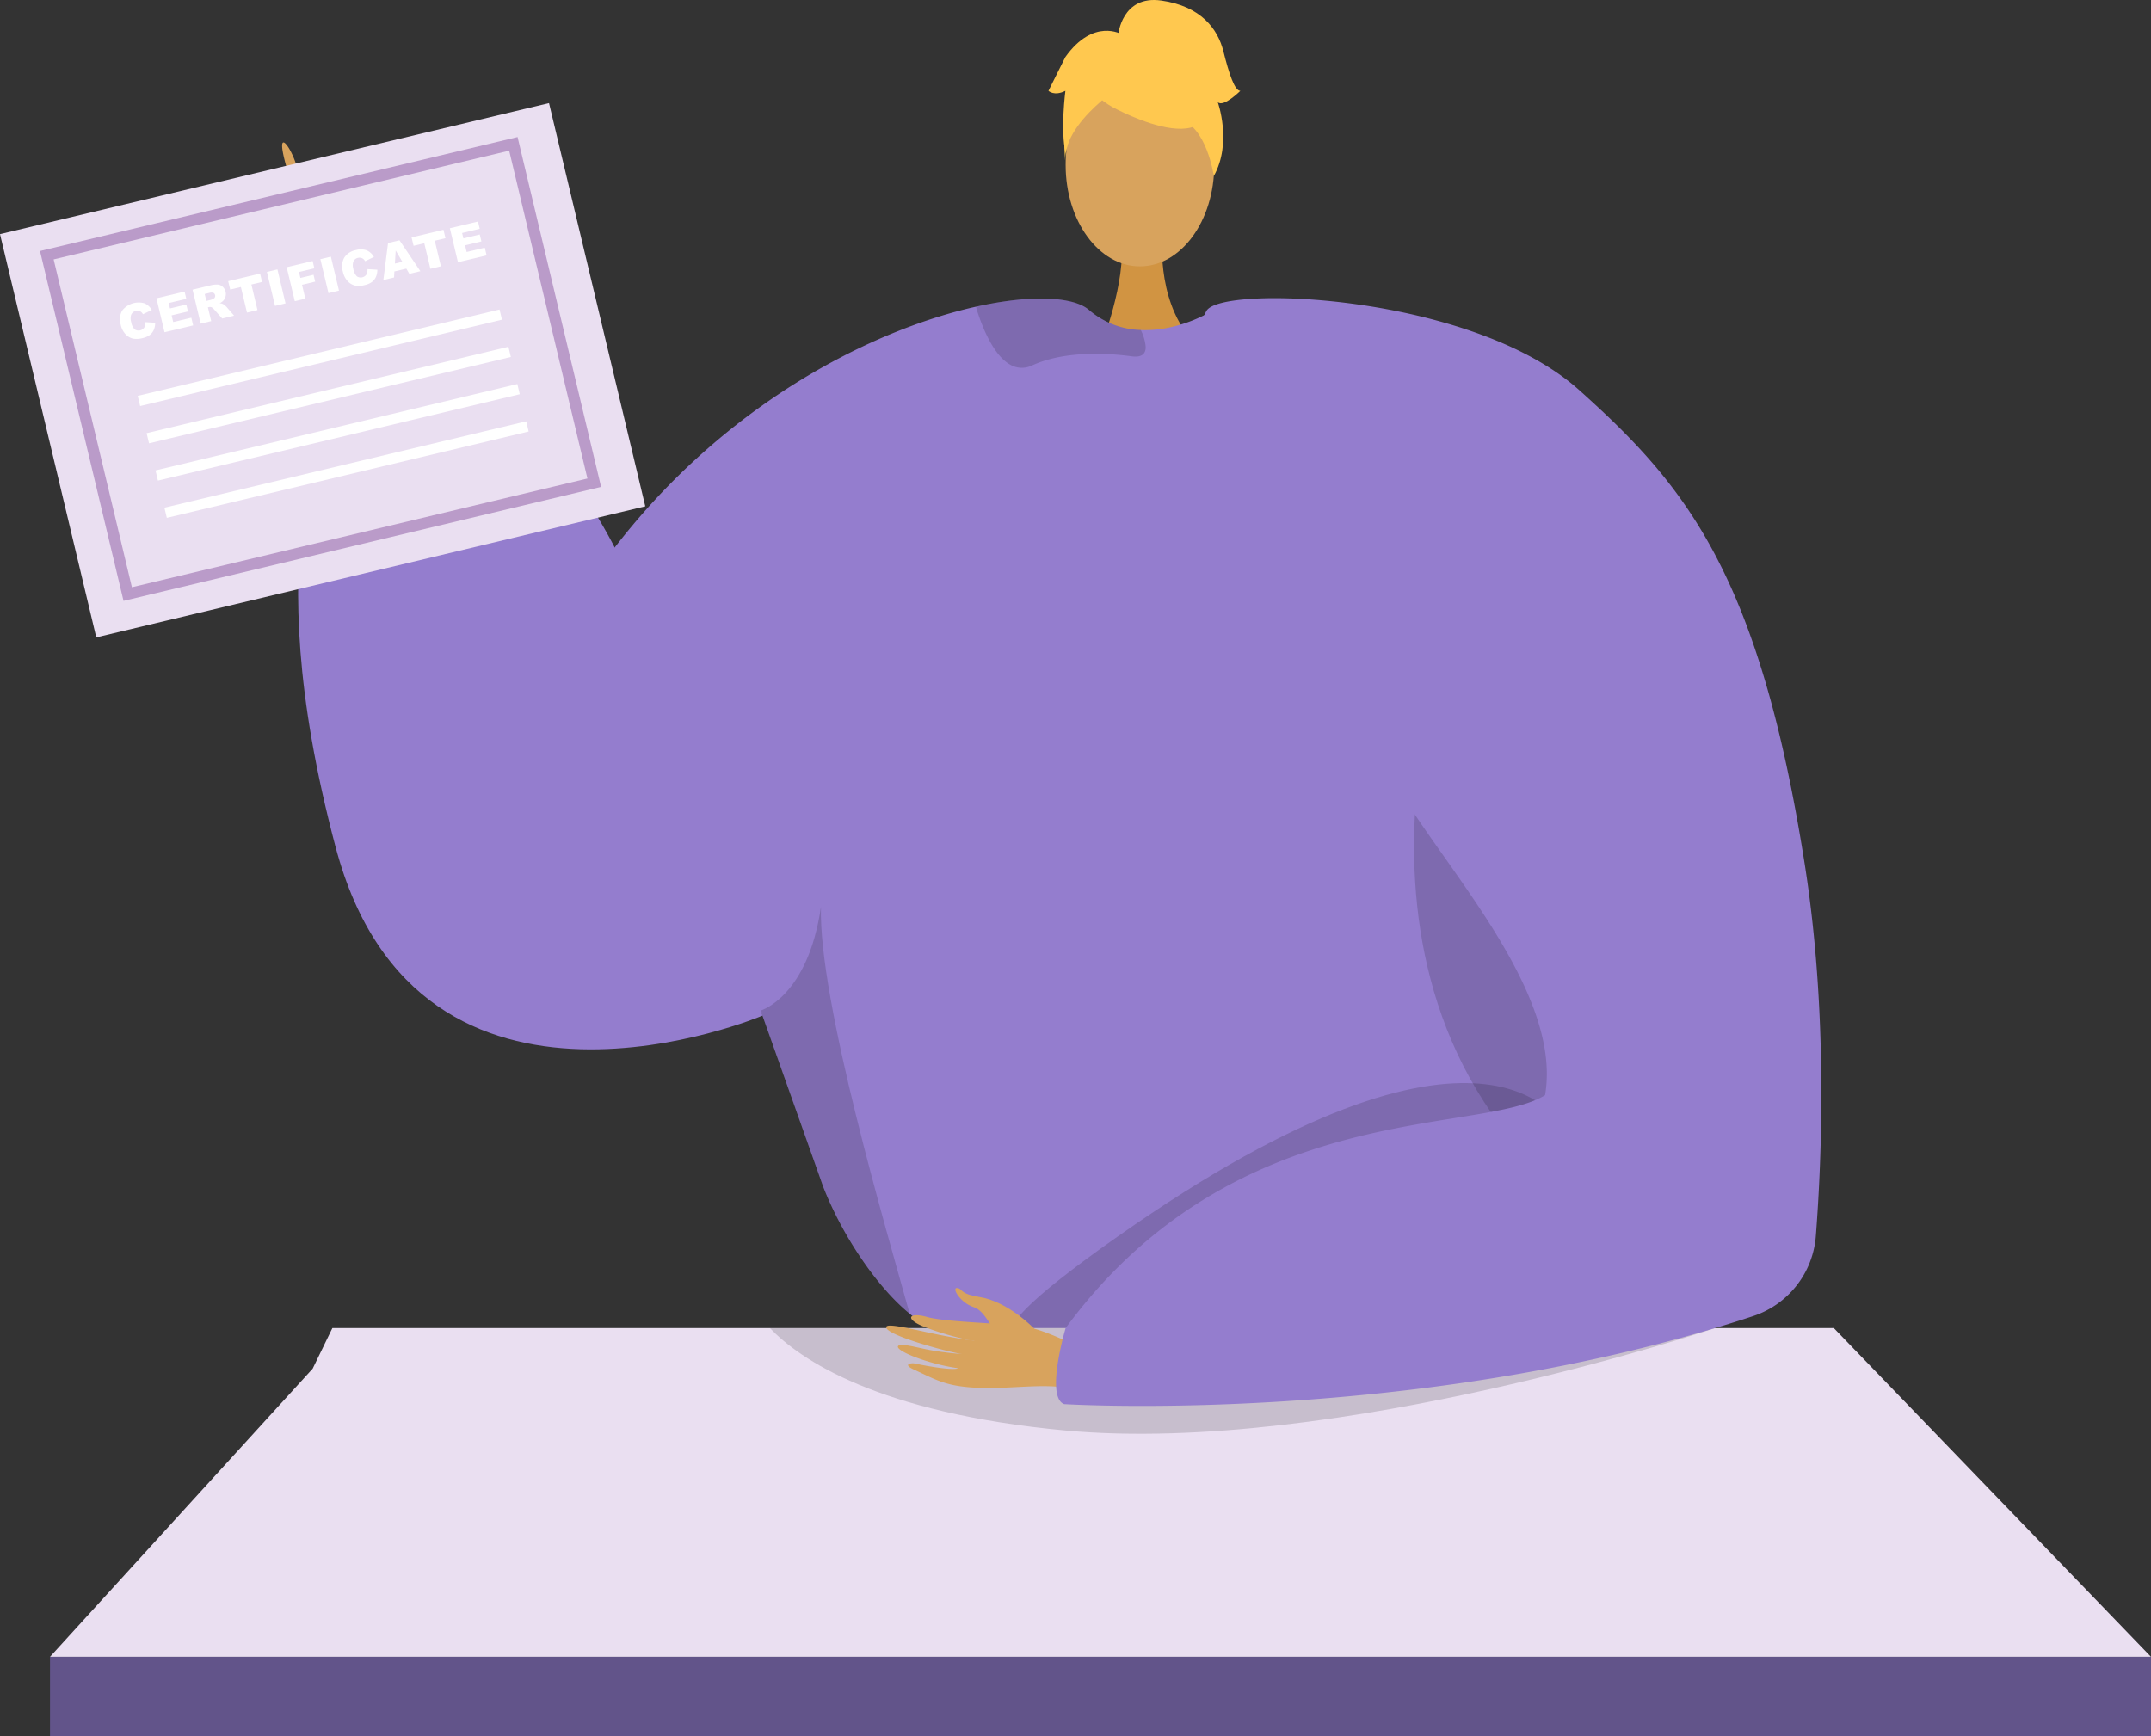 <svg xmlns="http://www.w3.org/2000/svg" width="342" height="276.112" viewBox="0 0 342 276.112"><rect x="0" y="0" width="342" height="276.112" fill="#333333" stroke="none"/><defs><style>.a,.d{fill:#d8a35d;}.a,.b{fill-rule:evenodd;}.b{fill:#c99857;}.c{fill:#d19442;}.e{fill:#947dce;}.f{opacity:0.15;}.g{fill:#ffc84f;}.h{fill:#eadff1;}.i{fill:#62548a;}.j{fill:#fff;}.k{fill:#ba9bc9;}</style></defs><g transform="translate(-905.601 -396.456)"><g transform="translate(913.552 396.456)"><g transform="translate(32.655 22.653)"><path class="a" d="M965.147,451.776c-.251-.858-1.022-11.193-3.391-15.467s-6.284-10.414-7.125-12.881c-.99-2.9-3.229-5.655-1.459.635a59.663,59.663,0,0,0,2.6,7.605c.257.414-.244-.29-1.609-3.531-1.45-3.445-1.955,1.422-1.074,3.072,0,0,.247.177-.846-2.231-.928-2.045-3.415-1.331-1.336,2.842-.036.073-1.694-3.119-2.2-2.562-1.235,1.354.334,5.029,1.794,7.335,2.848,4.5,7,8.774,8.13,12.637Z" transform="translate(-948.261 -420.255)"/><path class="a" d="M963.164,438.894s.827-4.882-.106-7.045c-1.1-2.554-1.57-2.075-3.972-3.386-1.366-.843-1.672.639,1.62,2.7.586,1.9-1.607,2.446-1.512,3.763s1.007,4.826,1.837,5.29S963.164,438.894,963.164,438.894Z" transform="translate(-948.735 -420.639)"/><path class="b" d="M959.671,434.006s-2.05,2.985-2.1,5.137S955.677,432.783,959.671,434.006Z" transform="translate(-948.687 -420.911)"/></g><g transform="translate(39.449)"><path class="c" d="M1099.264,436.345s-.981,10.954,5.776,17.012-15.572,0-15.572,0,4.156-10.492,3.224-17.012S1099.264,436.345,1099.264,436.345Z" transform="translate(-961.855 -398.238)"/><ellipse class="d" cx="11.813" cy="16.117" rx="11.813" ry="16.117" transform="translate(122.033 10.121)"/><path class="e" d="M994.952,506.616c17.882-37.407,49.8-54.472,70.175-59,8.82-1.965,15.478-1.579,17.909.521a13.2,13.2,0,0,0,8.246,3.2,17.84,17.84,0,0,0,4.63-.422,23.054,23.054,0,0,0,4.909-1.669c.753-.35,1.193-.6,1.193-.6a47.85,47.85,0,0,1,12.472.745c46.1,9.026,54.123,86.325,53.71,92.974-.251,3.957-4.342,21.884-9.457,37.82-4.191,13.081-9.081,24.827-13.1,26.451-8.919,3.589-76.258,8.515-90.1,1.911-.323-.243-.673-.5-1.005-.79-5.2-4.226-10.83-12.57-13.818-20.386,0-.009-7.958-22.44-9.582-27.008-.018-.045-.026-.08-.045-.116-.054-.18-.117-.35-.18-.511-.018-.063-.045-.117-.063-.18" transform="translate(-957.304 -398.858)"/><path class="f" d="M1032.661,564.448c.018.063.045.117.063.18.063.161.126.331.179.511.018.036.027.071.046.116,1.624,4.568,9.582,27,9.582,27.008,2.988,7.816,8.623,16.159,13.818,20.386-3.526-12.768-14.517-49.78-14.1-64.692C1040.153,562.33,1032.661,564.439,1032.661,564.448Z" transform="translate(-959.119 -403.751)"/><path class="f" d="M1145.721,509.1s-22.316,66.616,39.6,94.908l1.258.837-.32-15.668s-29.175-40.711-29.286-41.758S1145.721,509.1,1145.721,509.1Z" transform="translate(-964.375 -401.881)"/><path class="f" d="M1095.612,453.983c.036,1.068-.529,1.768-2.242,1.534-5.349-.727-11.387-.574-15.774,1.435a3.726,3.726,0,0,1-3.608-.152c-2.808-1.642-4.549-6.541-5.24-8.712a1.515,1.515,0,0,1-.071-.476c8.82-1.965,15.478-1.579,17.909.521a13.2,13.2,0,0,0,8.246,3.2A7.271,7.271,0,0,1,1095.612,453.983Z" transform="translate(-960.854 -398.858)"/><g transform="translate(119.302)"><g transform="translate(2.494 4.494)"><path class="g" d="M1091.135,413.671s20.451,11.338,14.381-6.866C1101.317,394.209,1077.187,405.555,1091.135,413.671Z" transform="translate(-1083.523 -401.178)"/><path class="g" d="M1093.932,409.363s-11.442,6.79-10.338,13.6c0,0-2.523-20.334,8.854-20.845s15.782.587,14.772,22.09C1107.22,424.207,1103.914,407.1,1093.932,409.363Z" transform="translate(-1083.355 -401.219)"/></g><path class="g" d="M1092.387,401.981s.574-6.335,6.855-5.438,8.972,4.486,9.87,8.076,1.794,6.28,2.692,6.28c0,0-2.692,2.692-3.589,1.8,0,0,2.329,6.453-.629,11.75,0,0-1.165-8.161-5.651-9.058S1092.387,401.981,1092.387,401.981Z" transform="translate(-1081.297 -396.456)"/><path class="g" d="M1092.4,402.175s-4.486-2.692-8.972,3.588l-2.692,5.384s.9.9,2.692,0c0,0-.818,6.322.04,9.891l2.652-10.787Z" transform="translate(-1080.736 -396.704)"/></g><path class="f" d="M1162.159,584.4s-11.542-24.206-70.719,17.4,55.54-10.208,55.54-10.208Z" transform="translate(-961.133 -405.169)"/><path class="e" d="M1029.228,560.2s-54.617,23.171-67.869-26.8.532-61.956-4.856-86.281l8.785-4.23s33.066,20.387,44.386,51.859S1029.228,560.2,1029.228,560.2Z" transform="translate(-955.399 -398.692)"/></g><path class="h" d="M913.955,670.609H1248l-50.43-52.277H958.85l-3.132,6.451Z" transform="translate(-913.955 -407.14)"/><path class="f" d="M1034.2,618.332c4.742,4.951,17.085,13.516,47.025,16.292,43,3.98,103.269-16.292,103.269-16.292Z" transform="translate(-919.745 -407.14)"/><g transform="translate(132.967 47.413)"><g transform="translate(0 157.4)"><path class="a" d="M1089.5,623.949c-.85-.286-9.827-5.662-14.695-6.111s-12.145-.652-14.657-1.367c-2.956-.84-3.7.334-.3,1.633a47.968,47.968,0,0,0,7.752,2.2c.486.019-2.684-.406-6.131-1.121-3.664-.76-7.639-1.792-7.821-1.139-.353,1.265,10.2,4.111,12.061,4.312a46.81,46.81,0,0,1-4.9-.594c-2.212-.392-4.748-1.176-5.246-.717-.784.723,4.806,2.916,9.425,3.557.081.15-1.412.384-6.847-.745-.546-.114-1.937.125-.148.952,3.765,1.741,5.256,2.768,10.712,2.938,5.322.166,11.195-.93,15.022.354Z" transform="translate(-1053.648 -611.85)"/><path class="a" d="M1077.711,618.1s-4.12-4.328-8.746-5.041c-2.75-.424-2.686-1.117-3.154-1.323-1.556-.685-.051,2.2,2.286,2.944,1.9.6,2.958,3.846,4.1,4.535s4.556,1.95,5.407,1.5S1077.711,618.1,1077.711,618.1Z" transform="translate(-1054.203 -611.63)"/></g><path class="e" d="M1165.139,460.853c16.9,15.122,28.6,29.167,35.89,75.369,3.7,23.441,2.738,46.882,1.773,59.243a14.6,14.6,0,0,1-10.037,12.7c-52.953,17.466-109.475,13.978-109.475,13.978-3.033-1.128.238-12.1.238-12.1,27.092-36.766,65.811-30.585,76.227-37.034,3.25-19.059-22.933-42.909-26.021-54.733-8.086-31-34.7-57.834-27.815-69.985C1108.3,444.088,1148.092,445.6,1165.139,460.853Z" transform="translate(-1055.013 -446.268)"/></g><rect class="i" width="334.048" height="12.643" transform="translate(0 263.469)"/></g><g transform="translate(905.601 412.851)"><g transform="translate(0 0)"><rect class="h" width="89.744" height="65.923" transform="translate(0 20.838) rotate(-13.426)"/></g><g transform="translate(19.073 18.835)"><g transform="translate(0 12.855)"><path class="j" d="M929.668,450.117l1.569.093a2.78,2.78,0,0,1-.219,1.138,2.087,2.087,0,0,1-.638.81,3.015,3.015,0,0,1-1.145.495,3.572,3.572,0,0,1-1.5.088,2.34,2.34,0,0,1-1.177-.67,3.132,3.132,0,0,1-.8-1.552,2.88,2.88,0,0,1,.222-2.229,3.335,3.335,0,0,1,3.548-1.172,2.5,2.5,0,0,1,1.17,1.06l-1.4.68a1.278,1.278,0,0,0-.248-.323.987.987,0,0,0-.413-.213,1.085,1.085,0,0,0-1.237.669,1.986,1.986,0,0,0,.025,1.117,2.083,2.083,0,0,0,.566,1.166,1.109,1.109,0,0,0,1.506-.291A1.7,1.7,0,0,0,929.668,450.117Z" transform="translate(-925.639 -446.973)"/></g><g transform="translate(5.802 11.137)"><path class="j" d="M931.735,446.235l4.472-1.067.275,1.153-2.8.668.2.859,2.6-.621.264,1.1-2.6.62.254,1.064,2.88-.687.292,1.222-4.553,1.087Z" transform="translate(-931.735 -445.168)"/></g><g transform="translate(11.541 10.015)"><path class="j" d="M939.053,450.208l-1.289-5.4,2.781-.664a4.181,4.181,0,0,1,1.214-.149,1.3,1.3,0,0,1,.777.334,1.568,1.568,0,0,1,.052,2.291,2.069,2.069,0,0,1-.535.353,1.153,1.153,0,0,1,.816.316,2.157,2.157,0,0,1,.314.28l1.182,1.372-1.886.45-1.286-1.437a1.3,1.3,0,0,0-.4-.345.726.726,0,0,0-.439-.028l-.148.035.524,2.192Zm.91-3.612.7-.167a2.572,2.572,0,0,0,.424-.18.451.451,0,0,0,.23-.233.516.516,0,0,0,.03-.339.508.508,0,0,0-.261-.362,1.039,1.039,0,0,0-.657.009l-.733.175Z" transform="translate(-937.764 -443.989)"/></g><g transform="translate(17.206 8.271)"><path class="j" d="M943.716,443.368l5.072-1.211.318,1.334-1.7.406.971,4.066-1.669.4-.971-4.066-1.7.406Z" transform="translate(-943.716 -442.157)"/></g><g transform="translate(23.365 7.612)"><path class="j" d="M950.186,441.865l1.672-.4,1.289,5.4-1.672.4Z" transform="translate(-950.186 -441.465)"/></g><g transform="translate(26.507 6.277)"><path class="j" d="M953.487,441.047l4.126-.985.277,1.16-2.45.584.226.943,2.092-.5.26,1.091-2.092.5.526,2.206-1.675.4Z" transform="translate(-953.487 -440.062)"/></g><g transform="translate(31.863 5.584)"><path class="j" d="M959.114,439.733l1.672-.4,1.289,5.4-1.672.4Z" transform="translate(-959.114 -439.334)"/></g><g transform="translate(35.325 4.423)"><path class="j" d="M966.78,441.258l1.568.092a2.762,2.762,0,0,1-.219,1.138,2.075,2.075,0,0,1-.638.811,3.031,3.031,0,0,1-1.145.495,3.567,3.567,0,0,1-1.5.088,2.342,2.342,0,0,1-1.178-.67,3.137,3.137,0,0,1-.8-1.552,2.88,2.88,0,0,1,.221-2.229,2.786,2.786,0,0,1,1.845-1.2,2.815,2.815,0,0,1,1.7.03,2.492,2.492,0,0,1,1.17,1.059l-1.394.681a1.327,1.327,0,0,0-.248-.323.993.993,0,0,0-.413-.213,1.027,1.027,0,0,0-.478,0,1.01,1.01,0,0,0-.76.664,2,2,0,0,0,.026,1.117,2.077,2.077,0,0,0,.566,1.166,1.108,1.108,0,0,0,1.506-.292A1.717,1.717,0,0,0,966.78,441.258Z" transform="translate(-962.751 -438.114)"/></g><g transform="translate(41.878 2.98)"><path class="j" d="M973.284,441.105l-1.894.452-.05.955-1.7.406.741-5.884,1.82-.435,3.318,4.916-1.748.417Zm-.625-1.085-1.059-1.8-.127,2.083Z" transform="translate(-969.636 -436.599)"/></g><g transform="translate(46.365 1.31)"><path class="j" d="M974.35,436.055l5.071-1.211.319,1.334-1.7.406.971,4.066-1.669.4-.971-4.067-1.7.406Z" transform="translate(-974.35 -434.844)"/></g><g transform="translate(52.453)"><path class="j" d="M980.746,434.535l4.472-1.067.275,1.153-2.8.668.206.859,2.6-.62.263,1.1-2.6.62.254,1.064,2.88-.687.292,1.223-4.553,1.086Z" transform="translate(-980.746 -433.468)"/></g></g><g transform="translate(21.895 32.823)"><rect class="j" width="59.145" height="1.662" transform="translate(0 13.733) rotate(-13.426)"/></g><g transform="translate(23.31 38.751)"><rect class="j" width="59.145" height="1.662" transform="translate(0 13.733) rotate(-13.426)"/></g><g transform="translate(24.725 44.678)"><rect class="j" width="59.145" height="1.662" transform="translate(0 13.733) rotate(-13.426)"/></g><g transform="translate(26.139 50.605)"><rect class="j" width="59.145" height="1.662" transform="translate(0 13.733) rotate(-13.426)"/></g><g transform="translate(6.359 5.394)"><path class="k" d="M1001.494,474.982l-75.931,18.126-13.281-55.635,75.932-18.126Zm-74.6,15.957,72.428-17.289L986.88,421.516l-72.429,17.29Z" transform="translate(-912.282 -419.347)"/></g></g></g></svg>